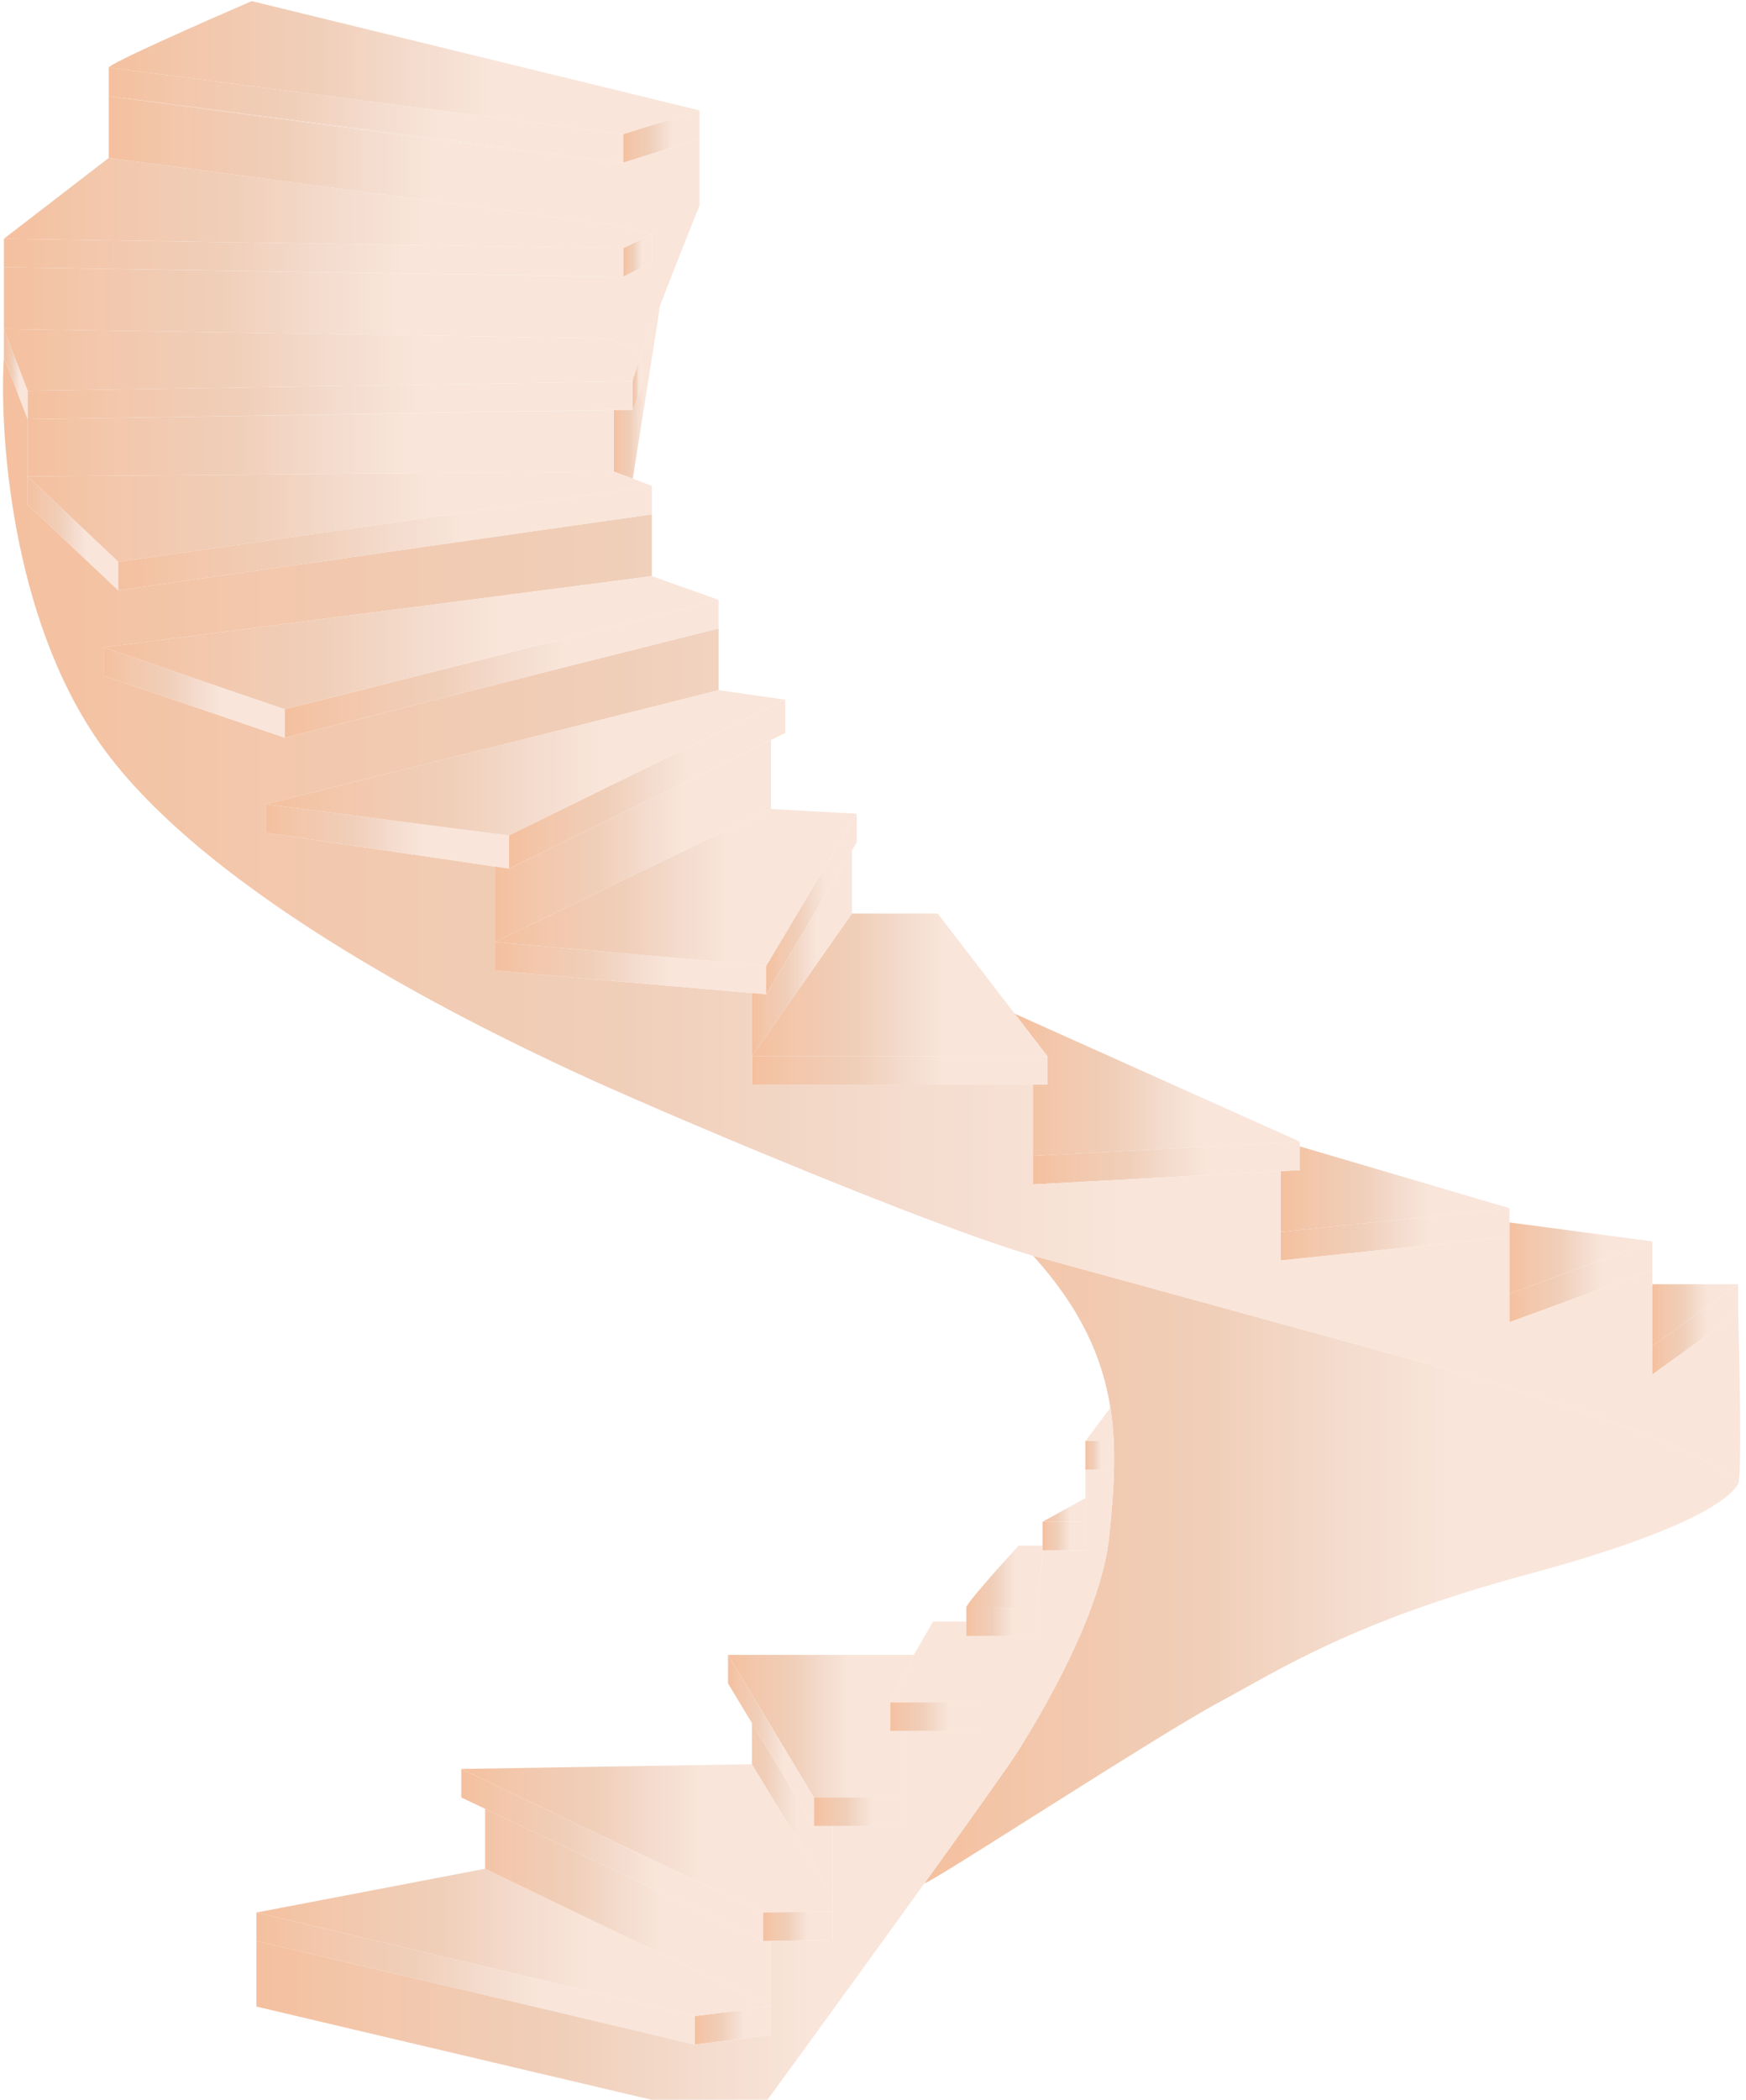 <svg width="218" height="262" viewBox="0 0 218 262" fill="none" xmlns="http://www.w3.org/2000/svg">
<path d="M126.688 126.486H126.688V126.487H126.688V126.486Z" fill="url(#paint0_linear_8139_1282)"/>
<path d="M162.289 142.454L126.688 126.486L126.69 126.488L162.289 142.454Z" fill="url(#paint1_linear_8139_1282)"/>
<path d="M126.689 126.485L117.077 113.991L126.688 126.485H126.689Z" fill="url(#paint2_linear_8139_1282)"/>
<path d="M86.742 255.121L96.261 253.935V250.377L86.742 251.563V255.121Z" fill="url(#paint3_linear_8139_1282)"/>
<path d="M159.91 146.14V153.721L188.463 150.756L162.29 143.047V146.012L159.91 146.14Z" fill="url(#paint4_linear_8139_1282)"/>
<path d="M128.978 147.79L159.91 146.139L162.289 146.011V143.046V142.453L128.978 144.232V147.79Z" fill="url(#paint5_linear_8139_1282)"/>
<path d="M188.463 161.429L206.308 154.906L188.463 152.534V154.313V161.429Z" fill="url(#paint6_linear_8139_1282)"/>
<path d="M217.016 160.243H206.309V167.952L217.016 160.243Z" fill="url(#paint7_linear_8139_1282)"/>
<path d="M159.91 157.279L188.463 154.314V152.535V150.756L159.91 153.721V157.279Z" fill="url(#paint8_linear_8139_1282)"/>
<path d="M101.615 227.844H103.995H112.917V224.286H101.615V227.844Z" fill="url(#paint9_linear_8139_1282)"/>
<path d="M206.309 171.51L217.016 163.801V160.243L206.309 167.952V171.51Z" fill="url(#paint10_linear_8139_1282)"/>
<path d="M112.917 215.984H122.435V212.426H111.133V215.984H112.917Z" fill="url(#paint11_linear_8139_1282)"/>
<path d="M112.917 224.286V215.984H111.133V212.426L114.103 206.496H90.904L101.615 224.286H112.917Z" fill="url(#paint12_linear_8139_1282)"/>
<path d="M130.763 131.782V135.338H128.978V144.233L162.29 142.454L126.69 126.487L130.763 131.782Z" fill="url(#paint13_linear_8139_1282)"/>
<path d="M130.763 131.781H93.881V135.338H128.978H130.763V131.781Z" fill="url(#paint14_linear_8139_1282)"/>
<path d="M188.463 164.988L206.308 158.465V154.907L188.463 161.43V164.988Z" fill="url(#paint15_linear_8139_1282)"/>
<path d="M86.743 251.563L32.017 238.642V242.2L86.743 255.121V251.563Z" fill="url(#paint16_linear_8139_1282)"/>
<path d="M103.995 238.517V236.738L93.881 220.135L57.593 220.728L95.285 238.642L103.995 238.517Z" fill="url(#paint17_linear_8139_1282)"/>
<path d="M130.763 131.781L126.69 126.487H126.689L126.688 126.485L126.595 126.444L126.688 126.485L117.078 113.991H106.37L93.881 131.781H130.763Z" fill="url(#paint18_linear_8139_1282)"/>
<path d="M96.262 250.377L60.569 233.181L32.017 238.642L86.743 251.563L96.262 250.377Z" fill="url(#paint19_linear_8139_1282)"/>
<path d="M95.285 238.643L57.593 220.729V224.286L95.285 242.201V238.643Z" fill="url(#paint20_linear_8139_1282)"/>
<path d="M96.262 242.186L95.285 242.2L57.593 224.286L60.569 225.702V233.181L96.262 250.378V242.186Z" fill="url(#paint21_linear_8139_1282)"/>
<path d="M103.995 227.843H101.615L90.904 210.054L93.881 214.999V220.135L103.995 236.738V227.843Z" fill="url(#paint22_linear_8139_1282)"/>
<path d="M95.284 242.2L96.261 242.186V242.185V242.186L103.994 242.075V238.518L95.284 238.642V242.2Z" fill="url(#paint23_linear_8139_1282)"/>
<path d="M176.562 169.731C162.761 165.937 139.087 159.454 128.974 156.686C135.042 163.372 137.679 169.544 138.639 175.661C139.466 180.94 139.045 186.18 138.496 191.672C137.546 201.16 130.168 213.612 127.19 218.356C126.041 220.189 121.077 227.147 115.419 235.001C116.27 234.969 144.437 216.577 152.174 212.426C159.91 208.275 168.829 202.346 190.839 196.416C212.848 190.486 216.424 186.335 217.016 185.149C213.45 180.998 193.813 174.475 176.562 169.731Z" fill="url(#paint24_linear_8139_1282)"/>
<path d="M217.016 163.802L206.308 171.511V167.953V160.244V158.465L188.463 164.988V161.43V154.314L159.91 157.279V153.721V146.139L128.978 147.791V144.233V135.339H93.881V131.781V123.915L61.759 121.107V117.549V108.125L33.206 103.91V100.352V91.246V100.352L89.717 86.121V78.412L35.56 92.05L12.981 84.341V80.784V71.983V80.784L81.389 71.889V64.18L14.766 73.668L3.463 62.994V59.436V52.32L0.489 44.611C-0.106 54.099 1.439 76.989 12.384 92.643C26.065 112.212 61.158 128.816 71.274 133.56C81.389 138.303 116.482 153.128 128.974 156.686C139.087 159.454 162.761 165.938 176.562 169.732C193.813 174.476 213.45 180.999 217.016 185.15C217.488 184.202 217.213 170.524 217.016 163.802Z" fill="url(#paint25_linear_8139_1282)"/>
<path d="M101.615 224.286L90.904 206.496V210.054L101.615 227.844V224.286Z" fill="url(#paint26_linear_8139_1282)"/>
<path d="M138.496 191.672C139.045 186.18 139.467 180.94 138.64 175.661L135.522 179.812H138.496V183.37H135.522V186.928V189.893V193.451H130.168L129.573 200.567V204.125H120.65V202.346H116.483L114.103 206.497L111.133 212.426H122.435V204.718V212.426V215.984H112.917V224.286V227.844H103.995V236.739V238.518V242.076L96.261 242.186V250.378V253.936L86.743 255.122L32.017 242.199V250.378L87.338 263.423V255.048V263.423L95.663 262.237C95.663 262.237 106.423 247.487 115.419 235.001C121.077 227.147 126.041 220.189 127.19 218.356C130.168 213.612 137.546 201.16 138.496 191.672Z" fill="url(#paint27_linear_8139_1282)"/>
<path d="M3.463 48.763L0.488 41.054V44.612L3.463 52.321V48.763Z" fill="url(#paint28_linear_8139_1282)"/>
<path d="M77.817 34.531L81.386 32.752V29.194L77.817 30.973V34.531Z" fill="url(#paint29_linear_8139_1282)"/>
<path d="M77.816 30.974L0.488 29.788V33.346L77.816 34.532V30.974Z" fill="url(#paint30_linear_8139_1282)"/>
<path d="M77.817 16.741L13.576 8.439V11.997L77.817 20.299V16.741Z" fill="url(#paint31_linear_8139_1282)"/>
<path d="M81.385 29.195L76.034 28.009L13.575 19.707L0.488 29.788L77.816 30.974L81.385 29.195Z" fill="url(#paint32_linear_8139_1282)"/>
<path d="M76.035 20.3L13.576 11.998V19.707L76.035 28.009V20.3Z" fill="url(#paint33_linear_8139_1282)"/>
<path d="M87.335 13.776L31.419 0.138C25.472 2.708 13.576 7.965 13.576 8.44L77.817 16.741L87.335 13.776Z" fill="url(#paint34_linear_8139_1282)"/>
<path d="M80.197 48.17L79.007 51.135L76.63 51.173V58.843L79.008 59.733L82.421 38.089C81.565 40.303 80.776 42.375 80.173 44.019L80.197 48.17Z" fill="url(#paint35_linear_8139_1282)"/>
<path d="M77.817 20.299L87.335 17.334V13.776L77.817 16.741V20.299Z" fill="url(#paint36_linear_8139_1282)"/>
<path d="M76.035 42.24L80.174 44.019C80.777 42.376 81.566 40.304 82.422 38.09C84.094 33.767 86.025 28.904 87.336 25.637V17.335L77.818 20.3L13.577 11.998L76.036 20.3V28.009L81.387 29.195V32.753L77.818 34.532L0.49 33.346L76.036 34.532V42.24H76.035Z" fill="url(#paint37_linear_8139_1282)"/>
<path d="M135.522 193.451V189.893H130.168V192.858V193.451H135.522Z" fill="url(#paint38_linear_8139_1282)"/>
<path d="M3.464 59.437L14.766 70.111L81.387 60.623L79.009 59.733L76.63 58.844L3.464 59.437Z" fill="url(#paint39_linear_8139_1282)"/>
<path d="M135.522 186.927L130.168 189.892H135.522V186.927Z" fill="url(#paint40_linear_8139_1282)"/>
<path d="M130.168 193.45V192.857H127.19C125.011 195.229 120.65 200.093 120.65 200.566H129.573L130.168 193.45Z" fill="url(#paint41_linear_8139_1282)"/>
<path d="M138.496 179.812H135.521V183.37H138.496V179.812Z" fill="url(#paint42_linear_8139_1282)"/>
<path d="M76.034 34.532L0.488 33.346V41.054L76.034 42.24V34.532Z" fill="url(#paint43_linear_8139_1282)"/>
<path d="M79.006 47.577C79.006 47.305 79.46 45.961 80.172 44.019L76.033 42.24L0.487 41.054L3.462 48.763L79.006 47.577Z" fill="url(#paint44_linear_8139_1282)"/>
<path d="M129.573 204.124V200.566H120.65V202.345V204.124H129.573Z" fill="url(#paint45_linear_8139_1282)"/>
<path d="M95.666 120.514L61.759 117.549V121.107L93.881 123.915L95.666 124.072V120.514Z" fill="url(#paint46_linear_8139_1282)"/>
<path d="M63.543 108.389L98.042 91.458V87.307L63.543 104.238V108.389Z" fill="url(#paint47_linear_8139_1282)"/>
<path d="M63.543 104.238L33.206 100.353V103.91L61.759 108.124L63.543 108.389V104.238Z" fill="url(#paint48_linear_8139_1282)"/>
<path d="M61.759 108.125V117.549L96.261 100.946V92.332L98.042 91.458L63.543 108.389L61.759 108.125Z" fill="url(#paint49_linear_8139_1282)"/>
<path d="M12.981 80.784V84.342L35.561 92.051V88.493L12.981 80.784Z" fill="url(#paint50_linear_8139_1282)"/>
<path d="M63.543 104.238L98.042 87.307L89.717 86.121L33.206 100.353L63.543 104.238Z" fill="url(#paint51_linear_8139_1282)"/>
<path d="M93.881 123.916V131.782L106.37 113.992V106.096L95.667 124.073L93.881 123.916Z" fill="url(#paint52_linear_8139_1282)"/>
<path d="M95.666 124.072L106.37 106.095L106.965 105.096V101.538L95.666 120.514V124.072Z" fill="url(#paint53_linear_8139_1282)"/>
<path d="M95.666 120.514L106.965 101.538L96.261 100.945L61.759 117.549L95.666 120.514Z" fill="url(#paint54_linear_8139_1282)"/>
<path d="M3.464 59.437V62.995L14.766 73.668V70.11L3.464 59.437Z" fill="url(#paint55_linear_8139_1282)"/>
<path d="M76.63 51.172L3.464 52.321V59.437L76.63 58.844V51.172Z" fill="url(#paint56_linear_8139_1282)"/>
<path d="M14.766 73.668L81.389 64.18V60.622H81.386L14.766 70.11V73.668Z" fill="url(#paint57_linear_8139_1282)"/>
<path d="M76.63 51.135L3.464 52.321L76.63 51.172V51.135Z" fill="url(#paint58_linear_8139_1282)"/>
<path d="M35.56 92.051L89.717 78.412V74.855L35.56 88.493V92.051Z" fill="url(#paint59_linear_8139_1282)"/>
<path d="M76.63 51.172L79.007 51.135V47.577L3.464 48.763V52.321L76.63 51.135V51.172Z" fill="url(#paint60_linear_8139_1282)"/>
<path d="M35.561 88.492L89.717 74.854L81.389 71.889L12.981 80.784L35.561 88.492Z" fill="url(#paint61_linear_8139_1282)"/>
<path d="M80.197 48.169L80.173 44.019C79.459 45.961 79.007 47.305 79.007 47.577V51.134L80.197 48.169Z" fill="url(#paint62_linear_8139_1282)"/>
<defs>
<linearGradient id="paint0_linear_8139_1282" x1="126.688" y1="126.487" x2="126.689" y2="126.487" gradientUnits="userSpaceOnUse">
<stop stop-color="#F4C09F"/>
<stop offset="0.133" stop-color="#F3C7AB"/>
<stop offset="0.345" stop-color="#F0CEB8"/>
<stop offset="0.524" stop-color="#F4DCCE"/>
<stop offset="0.647" stop-color="#F9E5DA"/>
</linearGradient>
<linearGradient id="paint1_linear_8139_1282" x1="126.688" y1="134.47" x2="162.289" y2="134.47" gradientUnits="userSpaceOnUse">
<stop stop-color="#F4C09F"/>
<stop offset="0.133" stop-color="#F3C7AB"/>
<stop offset="0.345" stop-color="#F0CEB8"/>
<stop offset="0.524" stop-color="#F4DCCE"/>
<stop offset="0.647" stop-color="#F9E5DA"/>
</linearGradient>
<linearGradient id="paint2_linear_8139_1282" x1="117.077" y1="120.239" x2="126.689" y2="120.239" gradientUnits="userSpaceOnUse">
<stop stop-color="#F4C09F"/>
<stop offset="0.133" stop-color="#F3C7AB"/>
<stop offset="0.345" stop-color="#F0CEB8"/>
<stop offset="0.524" stop-color="#F4DCCE"/>
<stop offset="0.647" stop-color="#F9E5DA"/>
</linearGradient>
<linearGradient id="paint3_linear_8139_1282" x1="86.742" y1="252.749" x2="96.261" y2="252.749" gradientUnits="userSpaceOnUse">
<stop stop-color="#F4C09F"/>
<stop offset="0.133" stop-color="#F3C7AB"/>
<stop offset="0.345" stop-color="#F0CEB8"/>
<stop offset="0.524" stop-color="#F4DCCE"/>
<stop offset="0.647" stop-color="#F9E5DA"/>
</linearGradient>
<linearGradient id="paint4_linear_8139_1282" x1="159.91" y1="148.384" x2="188.463" y2="148.384" gradientUnits="userSpaceOnUse">
<stop stop-color="#F4C09F"/>
<stop offset="0.133" stop-color="#F3C7AB"/>
<stop offset="0.345" stop-color="#F0CEB8"/>
<stop offset="0.524" stop-color="#F4DCCE"/>
<stop offset="0.647" stop-color="#F9E5DA"/>
</linearGradient>
<linearGradient id="paint5_linear_8139_1282" x1="128.977" y1="145.122" x2="162.289" y2="145.122" gradientUnits="userSpaceOnUse">
<stop stop-color="#F4C09F"/>
<stop offset="0.133" stop-color="#F3C7AB"/>
<stop offset="0.345" stop-color="#F0CEB8"/>
<stop offset="0.524" stop-color="#F4DCCE"/>
<stop offset="0.647" stop-color="#F9E5DA"/>
</linearGradient>
<linearGradient id="paint6_linear_8139_1282" x1="188.463" y1="156.982" x2="206.308" y2="156.982" gradientUnits="userSpaceOnUse">
<stop stop-color="#F4C09F"/>
<stop offset="0.133" stop-color="#F3C7AB"/>
<stop offset="0.345" stop-color="#F0CEB8"/>
<stop offset="0.524" stop-color="#F4DCCE"/>
<stop offset="0.647" stop-color="#F9E5DA"/>
</linearGradient>
<linearGradient id="paint7_linear_8139_1282" x1="206.308" y1="164.098" x2="217.016" y2="164.098" gradientUnits="userSpaceOnUse">
<stop stop-color="#F4C09F"/>
<stop offset="0.133" stop-color="#F3C7AB"/>
<stop offset="0.345" stop-color="#F0CEB8"/>
<stop offset="0.524" stop-color="#F4DCCE"/>
<stop offset="0.647" stop-color="#F9E5DA"/>
</linearGradient>
<linearGradient id="paint8_linear_8139_1282" x1="159.91" y1="154.017" x2="188.463" y2="154.017" gradientUnits="userSpaceOnUse">
<stop stop-color="#F4C09F"/>
<stop offset="0.133" stop-color="#F3C7AB"/>
<stop offset="0.345" stop-color="#F0CEB8"/>
<stop offset="0.524" stop-color="#F4DCCE"/>
<stop offset="0.647" stop-color="#F9E5DA"/>
</linearGradient>
<linearGradient id="paint9_linear_8139_1282" x1="101.615" y1="226.065" x2="112.917" y2="226.065" gradientUnits="userSpaceOnUse">
<stop stop-color="#F4C09F"/>
<stop offset="0.133" stop-color="#F3C7AB"/>
<stop offset="0.345" stop-color="#F0CEB8"/>
<stop offset="0.524" stop-color="#F4DCCE"/>
<stop offset="0.647" stop-color="#F9E5DA"/>
</linearGradient>
<linearGradient id="paint10_linear_8139_1282" x1="206.308" y1="165.877" x2="217.016" y2="165.877" gradientUnits="userSpaceOnUse">
<stop stop-color="#F4C09F"/>
<stop offset="0.133" stop-color="#F3C7AB"/>
<stop offset="0.345" stop-color="#F0CEB8"/>
<stop offset="0.524" stop-color="#F4DCCE"/>
<stop offset="0.647" stop-color="#F9E5DA"/>
</linearGradient>
<linearGradient id="paint11_linear_8139_1282" x1="111.133" y1="214.205" x2="122.435" y2="214.205" gradientUnits="userSpaceOnUse">
<stop stop-color="#F4C09F"/>
<stop offset="0.133" stop-color="#F3C7AB"/>
<stop offset="0.345" stop-color="#F0CEB8"/>
<stop offset="0.524" stop-color="#F4DCCE"/>
<stop offset="0.647" stop-color="#F9E5DA"/>
</linearGradient>
<linearGradient id="paint12_linear_8139_1282" x1="90.904" y1="215.391" x2="114.103" y2="215.391" gradientUnits="userSpaceOnUse">
<stop stop-color="#F4C09F"/>
<stop offset="0.133" stop-color="#F3C7AB"/>
<stop offset="0.345" stop-color="#F0CEB8"/>
<stop offset="0.524" stop-color="#F4DCCE"/>
<stop offset="0.647" stop-color="#F9E5DA"/>
</linearGradient>
<linearGradient id="paint13_linear_8139_1282" x1="126.69" y1="135.36" x2="162.29" y2="135.36" gradientUnits="userSpaceOnUse">
<stop stop-color="#F4C09F"/>
<stop offset="0.133" stop-color="#F3C7AB"/>
<stop offset="0.345" stop-color="#F0CEB8"/>
<stop offset="0.524" stop-color="#F4DCCE"/>
<stop offset="0.647" stop-color="#F9E5DA"/>
</linearGradient>
<linearGradient id="paint14_linear_8139_1282" x1="93.881" y1="133.559" x2="130.762" y2="133.559" gradientUnits="userSpaceOnUse">
<stop stop-color="#F4C09F"/>
<stop offset="0.133" stop-color="#F3C7AB"/>
<stop offset="0.345" stop-color="#F0CEB8"/>
<stop offset="0.524" stop-color="#F4DCCE"/>
<stop offset="0.647" stop-color="#F9E5DA"/>
</linearGradient>
<linearGradient id="paint15_linear_8139_1282" x1="188.463" y1="159.948" x2="206.308" y2="159.948" gradientUnits="userSpaceOnUse">
<stop stop-color="#F4C09F"/>
<stop offset="0.133" stop-color="#F3C7AB"/>
<stop offset="0.345" stop-color="#F0CEB8"/>
<stop offset="0.524" stop-color="#F4DCCE"/>
<stop offset="0.647" stop-color="#F9E5DA"/>
</linearGradient>
<linearGradient id="paint16_linear_8139_1282" x1="32.016" y1="246.882" x2="86.743" y2="246.882" gradientUnits="userSpaceOnUse">
<stop stop-color="#F4C09F"/>
<stop offset="0.133" stop-color="#F3C7AB"/>
<stop offset="0.345" stop-color="#F0CEB8"/>
<stop offset="0.524" stop-color="#F4DCCE"/>
<stop offset="0.647" stop-color="#F9E5DA"/>
</linearGradient>
<linearGradient id="paint17_linear_8139_1282" x1="57.593" y1="229.389" x2="103.994" y2="229.389" gradientUnits="userSpaceOnUse">
<stop stop-color="#F4C09F"/>
<stop offset="0.133" stop-color="#F3C7AB"/>
<stop offset="0.345" stop-color="#F0CEB8"/>
<stop offset="0.524" stop-color="#F4DCCE"/>
<stop offset="0.647" stop-color="#F9E5DA"/>
</linearGradient>
<linearGradient id="paint18_linear_8139_1282" x1="93.881" y1="122.886" x2="130.762" y2="122.886" gradientUnits="userSpaceOnUse">
<stop stop-color="#F4C09F"/>
<stop offset="0.133" stop-color="#F3C7AB"/>
<stop offset="0.345" stop-color="#F0CEB8"/>
<stop offset="0.524" stop-color="#F4DCCE"/>
<stop offset="0.647" stop-color="#F9E5DA"/>
</linearGradient>
<linearGradient id="paint19_linear_8139_1282" x1="32.016" y1="242.372" x2="96.261" y2="242.372" gradientUnits="userSpaceOnUse">
<stop stop-color="#F4C09F"/>
<stop offset="0.133" stop-color="#F3C7AB"/>
<stop offset="0.345" stop-color="#F0CEB8"/>
<stop offset="0.524" stop-color="#F4DCCE"/>
<stop offset="0.647" stop-color="#F9E5DA"/>
</linearGradient>
<linearGradient id="paint20_linear_8139_1282" x1="57.593" y1="231.465" x2="95.285" y2="231.465" gradientUnits="userSpaceOnUse">
<stop stop-color="#F4C09F"/>
<stop offset="0.133" stop-color="#F3C7AB"/>
<stop offset="0.345" stop-color="#F0CEB8"/>
<stop offset="0.524" stop-color="#F4DCCE"/>
<stop offset="0.647" stop-color="#F9E5DA"/>
</linearGradient>
<linearGradient id="paint21_linear_8139_1282" x1="57.593" y1="237.332" x2="96.261" y2="237.332" gradientUnits="userSpaceOnUse">
<stop stop-color="#F4C09F"/>
<stop offset="0.133" stop-color="#F3C7AB"/>
<stop offset="0.345" stop-color="#F0CEB8"/>
<stop offset="0.524" stop-color="#F4DCCE"/>
<stop offset="0.647" stop-color="#F9E5DA"/>
</linearGradient>
<linearGradient id="paint22_linear_8139_1282" x1="90.904" y1="223.396" x2="103.994" y2="223.396" gradientUnits="userSpaceOnUse">
<stop stop-color="#F4C09F"/>
<stop offset="0.133" stop-color="#F3C7AB"/>
<stop offset="0.345" stop-color="#F0CEB8"/>
<stop offset="0.524" stop-color="#F4DCCE"/>
<stop offset="0.647" stop-color="#F9E5DA"/>
</linearGradient>
<linearGradient id="paint23_linear_8139_1282" x1="95.285" y1="240.359" x2="103.994" y2="240.359" gradientUnits="userSpaceOnUse">
<stop stop-color="#F4C09F"/>
<stop offset="0.133" stop-color="#F3C7AB"/>
<stop offset="0.345" stop-color="#F0CEB8"/>
<stop offset="0.524" stop-color="#F4DCCE"/>
<stop offset="0.647" stop-color="#F9E5DA"/>
</linearGradient>
<linearGradient id="paint24_linear_8139_1282" x1="115.419" y1="195.844" x2="217.015" y2="195.844" gradientUnits="userSpaceOnUse">
<stop stop-color="#F4C09F"/>
<stop offset="0.133" stop-color="#F3C7AB"/>
<stop offset="0.345" stop-color="#F0CEB8"/>
<stop offset="0.524" stop-color="#F4DCCE"/>
<stop offset="0.647" stop-color="#F9E5DA"/>
</linearGradient>
<linearGradient id="paint25_linear_8139_1282" x1="0.38" y1="114.881" x2="217.277" y2="114.881" gradientUnits="userSpaceOnUse">
<stop stop-color="#F4C09F"/>
<stop offset="0.133" stop-color="#F3C7AB"/>
<stop offset="0.345" stop-color="#F0CEB8"/>
<stop offset="0.524" stop-color="#F4DCCE"/>
<stop offset="0.647" stop-color="#F9E5DA"/>
</linearGradient>
<linearGradient id="paint26_linear_8139_1282" x1="90.904" y1="217.17" x2="101.615" y2="217.17" gradientUnits="userSpaceOnUse">
<stop stop-color="#F4C09F"/>
<stop offset="0.133" stop-color="#F3C7AB"/>
<stop offset="0.345" stop-color="#F0CEB8"/>
<stop offset="0.524" stop-color="#F4DCCE"/>
<stop offset="0.647" stop-color="#F9E5DA"/>
</linearGradient>
<linearGradient id="paint27_linear_8139_1282" x1="32.016" y1="219.542" x2="139.104" y2="219.542" gradientUnits="userSpaceOnUse">
<stop stop-color="#F4C09F"/>
<stop offset="0.133" stop-color="#F3C7AB"/>
<stop offset="0.345" stop-color="#F0CEB8"/>
<stop offset="0.524" stop-color="#F4DCCE"/>
<stop offset="0.647" stop-color="#F9E5DA"/>
</linearGradient>
<linearGradient id="paint28_linear_8139_1282" x1="0.488" y1="46.687" x2="3.462" y2="46.687" gradientUnits="userSpaceOnUse">
<stop stop-color="#F4C09F"/>
<stop offset="0.133" stop-color="#F3C7AB"/>
<stop offset="0.345" stop-color="#F0CEB8"/>
<stop offset="0.524" stop-color="#F4DCCE"/>
<stop offset="0.647" stop-color="#F9E5DA"/>
</linearGradient>
<linearGradient id="paint29_linear_8139_1282" x1="77.817" y1="31.862" x2="81.386" y2="31.862" gradientUnits="userSpaceOnUse">
<stop stop-color="#F4C09F"/>
<stop offset="0.133" stop-color="#F3C7AB"/>
<stop offset="0.345" stop-color="#F0CEB8"/>
<stop offset="0.524" stop-color="#F4DCCE"/>
<stop offset="0.647" stop-color="#F9E5DA"/>
</linearGradient>
<linearGradient id="paint30_linear_8139_1282" x1="0.488" y1="32.16" x2="77.816" y2="32.16" gradientUnits="userSpaceOnUse">
<stop stop-color="#F4C09F"/>
<stop offset="0.133" stop-color="#F3C7AB"/>
<stop offset="0.345" stop-color="#F0CEB8"/>
<stop offset="0.524" stop-color="#F4DCCE"/>
<stop offset="0.647" stop-color="#F9E5DA"/>
</linearGradient>
<linearGradient id="paint31_linear_8139_1282" x1="13.576" y1="14.369" x2="77.817" y2="14.369" gradientUnits="userSpaceOnUse">
<stop stop-color="#F4C09F"/>
<stop offset="0.133" stop-color="#F3C7AB"/>
<stop offset="0.345" stop-color="#F0CEB8"/>
<stop offset="0.524" stop-color="#F4DCCE"/>
<stop offset="0.647" stop-color="#F9E5DA"/>
</linearGradient>
<linearGradient id="paint32_linear_8139_1282" x1="0.488" y1="25.34" x2="81.385" y2="25.34" gradientUnits="userSpaceOnUse">
<stop stop-color="#F4C09F"/>
<stop offset="0.133" stop-color="#F3C7AB"/>
<stop offset="0.345" stop-color="#F0CEB8"/>
<stop offset="0.524" stop-color="#F4DCCE"/>
<stop offset="0.647" stop-color="#F9E5DA"/>
</linearGradient>
<linearGradient id="paint33_linear_8139_1282" x1="13.576" y1="20.003" x2="76.035" y2="20.003" gradientUnits="userSpaceOnUse">
<stop stop-color="#F4C09F"/>
<stop offset="0.133" stop-color="#F3C7AB"/>
<stop offset="0.345" stop-color="#F0CEB8"/>
<stop offset="0.524" stop-color="#F4DCCE"/>
<stop offset="0.647" stop-color="#F9E5DA"/>
</linearGradient>
<linearGradient id="paint34_linear_8139_1282" x1="13.576" y1="8.439" x2="87.335" y2="8.439" gradientUnits="userSpaceOnUse">
<stop stop-color="#F4C09F"/>
<stop offset="0.133" stop-color="#F3C7AB"/>
<stop offset="0.345" stop-color="#F0CEB8"/>
<stop offset="0.524" stop-color="#F4DCCE"/>
<stop offset="0.647" stop-color="#F9E5DA"/>
</linearGradient>
<linearGradient id="paint35_linear_8139_1282" x1="76.63" y1="48.91" x2="82.421" y2="48.91" gradientUnits="userSpaceOnUse">
<stop stop-color="#F4C09F"/>
<stop offset="0.133" stop-color="#F3C7AB"/>
<stop offset="0.345" stop-color="#F0CEB8"/>
<stop offset="0.524" stop-color="#F4DCCE"/>
<stop offset="0.647" stop-color="#F9E5DA"/>
</linearGradient>
<linearGradient id="paint36_linear_8139_1282" x1="77.817" y1="17.037" x2="87.335" y2="17.037" gradientUnits="userSpaceOnUse">
<stop stop-color="#F4C09F"/>
<stop offset="0.133" stop-color="#F3C7AB"/>
<stop offset="0.345" stop-color="#F0CEB8"/>
<stop offset="0.524" stop-color="#F4DCCE"/>
<stop offset="0.647" stop-color="#F9E5DA"/>
</linearGradient>
<linearGradient id="paint37_linear_8139_1282" x1="0.489" y1="28.008" x2="87.335" y2="28.008" gradientUnits="userSpaceOnUse">
<stop stop-color="#F4C09F"/>
<stop offset="0.133" stop-color="#F3C7AB"/>
<stop offset="0.345" stop-color="#F0CEB8"/>
<stop offset="0.524" stop-color="#F4DCCE"/>
<stop offset="0.647" stop-color="#F9E5DA"/>
</linearGradient>
<linearGradient id="paint38_linear_8139_1282" x1="130.168" y1="191.672" x2="135.521" y2="191.672" gradientUnits="userSpaceOnUse">
<stop stop-color="#F4C09F"/>
<stop offset="0.133" stop-color="#F3C7AB"/>
<stop offset="0.345" stop-color="#F0CEB8"/>
<stop offset="0.524" stop-color="#F4DCCE"/>
<stop offset="0.647" stop-color="#F9E5DA"/>
</linearGradient>
<linearGradient id="paint39_linear_8139_1282" x1="3.464" y1="64.477" x2="81.387" y2="64.477" gradientUnits="userSpaceOnUse">
<stop stop-color="#F4C09F"/>
<stop offset="0.133" stop-color="#F3C7AB"/>
<stop offset="0.345" stop-color="#F0CEB8"/>
<stop offset="0.524" stop-color="#F4DCCE"/>
<stop offset="0.647" stop-color="#F9E5DA"/>
</linearGradient>
<linearGradient id="paint40_linear_8139_1282" x1="130.168" y1="188.409" x2="135.521" y2="188.409" gradientUnits="userSpaceOnUse">
<stop stop-color="#F4C09F"/>
<stop offset="0.133" stop-color="#F3C7AB"/>
<stop offset="0.345" stop-color="#F0CEB8"/>
<stop offset="0.524" stop-color="#F4DCCE"/>
<stop offset="0.647" stop-color="#F9E5DA"/>
</linearGradient>
<linearGradient id="paint41_linear_8139_1282" x1="120.65" y1="196.712" x2="130.168" y2="196.712" gradientUnits="userSpaceOnUse">
<stop stop-color="#F4C09F"/>
<stop offset="0.133" stop-color="#F3C7AB"/>
<stop offset="0.345" stop-color="#F0CEB8"/>
<stop offset="0.524" stop-color="#F4DCCE"/>
<stop offset="0.647" stop-color="#F9E5DA"/>
</linearGradient>
<linearGradient id="paint42_linear_8139_1282" x1="135.521" y1="181.592" x2="138.496" y2="181.592" gradientUnits="userSpaceOnUse">
<stop stop-color="#F4C09F"/>
<stop offset="0.133" stop-color="#F3C7AB"/>
<stop offset="0.345" stop-color="#F0CEB8"/>
<stop offset="0.524" stop-color="#F4DCCE"/>
<stop offset="0.647" stop-color="#F9E5DA"/>
</linearGradient>
<linearGradient id="paint43_linear_8139_1282" x1="0.488" y1="37.793" x2="76.034" y2="37.793" gradientUnits="userSpaceOnUse">
<stop stop-color="#F4C09F"/>
<stop offset="0.133" stop-color="#F3C7AB"/>
<stop offset="0.345" stop-color="#F0CEB8"/>
<stop offset="0.524" stop-color="#F4DCCE"/>
<stop offset="0.647" stop-color="#F9E5DA"/>
</linearGradient>
<linearGradient id="paint44_linear_8139_1282" x1="0.488" y1="44.908" x2="80.172" y2="44.908" gradientUnits="userSpaceOnUse">
<stop stop-color="#F4C09F"/>
<stop offset="0.133" stop-color="#F3C7AB"/>
<stop offset="0.345" stop-color="#F0CEB8"/>
<stop offset="0.524" stop-color="#F4DCCE"/>
<stop offset="0.647" stop-color="#F9E5DA"/>
</linearGradient>
<linearGradient id="paint45_linear_8139_1282" x1="120.65" y1="202.345" x2="129.573" y2="202.345" gradientUnits="userSpaceOnUse">
<stop stop-color="#F4C09F"/>
<stop offset="0.133" stop-color="#F3C7AB"/>
<stop offset="0.345" stop-color="#F0CEB8"/>
<stop offset="0.524" stop-color="#F4DCCE"/>
<stop offset="0.647" stop-color="#F9E5DA"/>
</linearGradient>
<linearGradient id="paint46_linear_8139_1282" x1="61.759" y1="120.81" x2="95.666" y2="120.81" gradientUnits="userSpaceOnUse">
<stop stop-color="#F4C09F"/>
<stop offset="0.133" stop-color="#F3C7AB"/>
<stop offset="0.345" stop-color="#F0CEB8"/>
<stop offset="0.524" stop-color="#F4DCCE"/>
<stop offset="0.647" stop-color="#F9E5DA"/>
</linearGradient>
<linearGradient id="paint47_linear_8139_1282" x1="63.543" y1="97.847" x2="98.042" y2="97.847" gradientUnits="userSpaceOnUse">
<stop stop-color="#F4C09F"/>
<stop offset="0.133" stop-color="#F3C7AB"/>
<stop offset="0.345" stop-color="#F0CEB8"/>
<stop offset="0.524" stop-color="#F4DCCE"/>
<stop offset="0.647" stop-color="#F9E5DA"/>
</linearGradient>
<linearGradient id="paint48_linear_8139_1282" x1="33.206" y1="104.37" x2="63.543" y2="104.37" gradientUnits="userSpaceOnUse">
<stop stop-color="#F4C09F"/>
<stop offset="0.133" stop-color="#F3C7AB"/>
<stop offset="0.345" stop-color="#F0CEB8"/>
<stop offset="0.524" stop-color="#F4DCCE"/>
<stop offset="0.647" stop-color="#F9E5DA"/>
</linearGradient>
<linearGradient id="paint49_linear_8139_1282" x1="61.759" y1="104.503" x2="98.042" y2="104.503" gradientUnits="userSpaceOnUse">
<stop stop-color="#F4C09F"/>
<stop offset="0.133" stop-color="#F3C7AB"/>
<stop offset="0.345" stop-color="#F0CEB8"/>
<stop offset="0.524" stop-color="#F4DCCE"/>
<stop offset="0.647" stop-color="#F9E5DA"/>
</linearGradient>
<linearGradient id="paint50_linear_8139_1282" x1="12.981" y1="86.417" x2="35.561" y2="86.417" gradientUnits="userSpaceOnUse">
<stop stop-color="#F4C09F"/>
<stop offset="0.133" stop-color="#F3C7AB"/>
<stop offset="0.345" stop-color="#F0CEB8"/>
<stop offset="0.524" stop-color="#F4DCCE"/>
<stop offset="0.647" stop-color="#F9E5DA"/>
</linearGradient>
<linearGradient id="paint51_linear_8139_1282" x1="33.206" y1="95.179" x2="98.042" y2="95.179" gradientUnits="userSpaceOnUse">
<stop stop-color="#F4C09F"/>
<stop offset="0.133" stop-color="#F3C7AB"/>
<stop offset="0.345" stop-color="#F0CEB8"/>
<stop offset="0.524" stop-color="#F4DCCE"/>
<stop offset="0.647" stop-color="#F9E5DA"/>
</linearGradient>
<linearGradient id="paint52_linear_8139_1282" x1="93.881" y1="118.939" x2="106.37" y2="118.939" gradientUnits="userSpaceOnUse">
<stop stop-color="#F4C09F"/>
<stop offset="0.133" stop-color="#F3C7AB"/>
<stop offset="0.345" stop-color="#F0CEB8"/>
<stop offset="0.524" stop-color="#F4DCCE"/>
<stop offset="0.647" stop-color="#F9E5DA"/>
</linearGradient>
<linearGradient id="paint53_linear_8139_1282" x1="95.666" y1="112.804" x2="106.964" y2="112.804" gradientUnits="userSpaceOnUse">
<stop stop-color="#F4C09F"/>
<stop offset="0.133" stop-color="#F3C7AB"/>
<stop offset="0.345" stop-color="#F0CEB8"/>
<stop offset="0.524" stop-color="#F4DCCE"/>
<stop offset="0.647" stop-color="#F9E5DA"/>
</linearGradient>
<linearGradient id="paint54_linear_8139_1282" x1="61.759" y1="110.729" x2="106.965" y2="110.729" gradientUnits="userSpaceOnUse">
<stop stop-color="#F4C09F"/>
<stop offset="0.133" stop-color="#F3C7AB"/>
<stop offset="0.345" stop-color="#F0CEB8"/>
<stop offset="0.524" stop-color="#F4DCCE"/>
<stop offset="0.647" stop-color="#F9E5DA"/>
</linearGradient>
<linearGradient id="paint55_linear_8139_1282" x1="3.464" y1="66.552" x2="14.766" y2="66.552" gradientUnits="userSpaceOnUse">
<stop stop-color="#F4C09F"/>
<stop offset="0.133" stop-color="#F3C7AB"/>
<stop offset="0.345" stop-color="#F0CEB8"/>
<stop offset="0.524" stop-color="#F4DCCE"/>
<stop offset="0.647" stop-color="#F9E5DA"/>
</linearGradient>
<linearGradient id="paint56_linear_8139_1282" x1="3.464" y1="55.305" x2="76.63" y2="55.305" gradientUnits="userSpaceOnUse">
<stop stop-color="#F4C09F"/>
<stop offset="0.133" stop-color="#F3C7AB"/>
<stop offset="0.345" stop-color="#F0CEB8"/>
<stop offset="0.524" stop-color="#F4DCCE"/>
<stop offset="0.647" stop-color="#F9E5DA"/>
</linearGradient>
<linearGradient id="paint57_linear_8139_1282" x1="14.765" y1="67.144" x2="81.388" y2="67.144" gradientUnits="userSpaceOnUse">
<stop stop-color="#F4C09F"/>
<stop offset="0.133" stop-color="#F3C7AB"/>
<stop offset="0.345" stop-color="#F0CEB8"/>
<stop offset="0.524" stop-color="#F4DCCE"/>
<stop offset="0.647" stop-color="#F9E5DA"/>
</linearGradient>
<linearGradient id="paint58_linear_8139_1282" x1="3.464" y1="51.727" x2="76.63" y2="51.727" gradientUnits="userSpaceOnUse">
<stop stop-color="#F4C09F"/>
<stop offset="0.133" stop-color="#F3C7AB"/>
<stop offset="0.345" stop-color="#F0CEB8"/>
<stop offset="0.524" stop-color="#F4DCCE"/>
<stop offset="0.647" stop-color="#F9E5DA"/>
</linearGradient>
<linearGradient id="paint59_linear_8139_1282" x1="35.561" y1="83.452" x2="89.717" y2="83.452" gradientUnits="userSpaceOnUse">
<stop stop-color="#F4C09F"/>
<stop offset="0.133" stop-color="#F3C7AB"/>
<stop offset="0.345" stop-color="#F0CEB8"/>
<stop offset="0.524" stop-color="#F4DCCE"/>
<stop offset="0.647" stop-color="#F9E5DA"/>
</linearGradient>
<linearGradient id="paint60_linear_8139_1282" x1="3.464" y1="49.949" x2="79.007" y2="49.949" gradientUnits="userSpaceOnUse">
<stop stop-color="#F4C09F"/>
<stop offset="0.133" stop-color="#F3C7AB"/>
<stop offset="0.345" stop-color="#F0CEB8"/>
<stop offset="0.524" stop-color="#F4DCCE"/>
<stop offset="0.647" stop-color="#F9E5DA"/>
</linearGradient>
<linearGradient id="paint61_linear_8139_1282" x1="12.981" y1="80.19" x2="89.717" y2="80.19" gradientUnits="userSpaceOnUse">
<stop stop-color="#F4C09F"/>
<stop offset="0.133" stop-color="#F3C7AB"/>
<stop offset="0.345" stop-color="#F0CEB8"/>
<stop offset="0.524" stop-color="#F4DCCE"/>
<stop offset="0.647" stop-color="#F9E5DA"/>
</linearGradient>
<linearGradient id="paint62_linear_8139_1282" x1="79.007" y1="47.576" x2="80.196" y2="47.576" gradientUnits="userSpaceOnUse">
<stop stop-color="#F4C09F"/>
<stop offset="0.133" stop-color="#F3C7AB"/>
<stop offset="0.345" stop-color="#F0CEB8"/>
<stop offset="0.524" stop-color="#F4DCCE"/>
<stop offset="0.647" stop-color="#F9E5DA"/>
</linearGradient>
</defs>
</svg>
